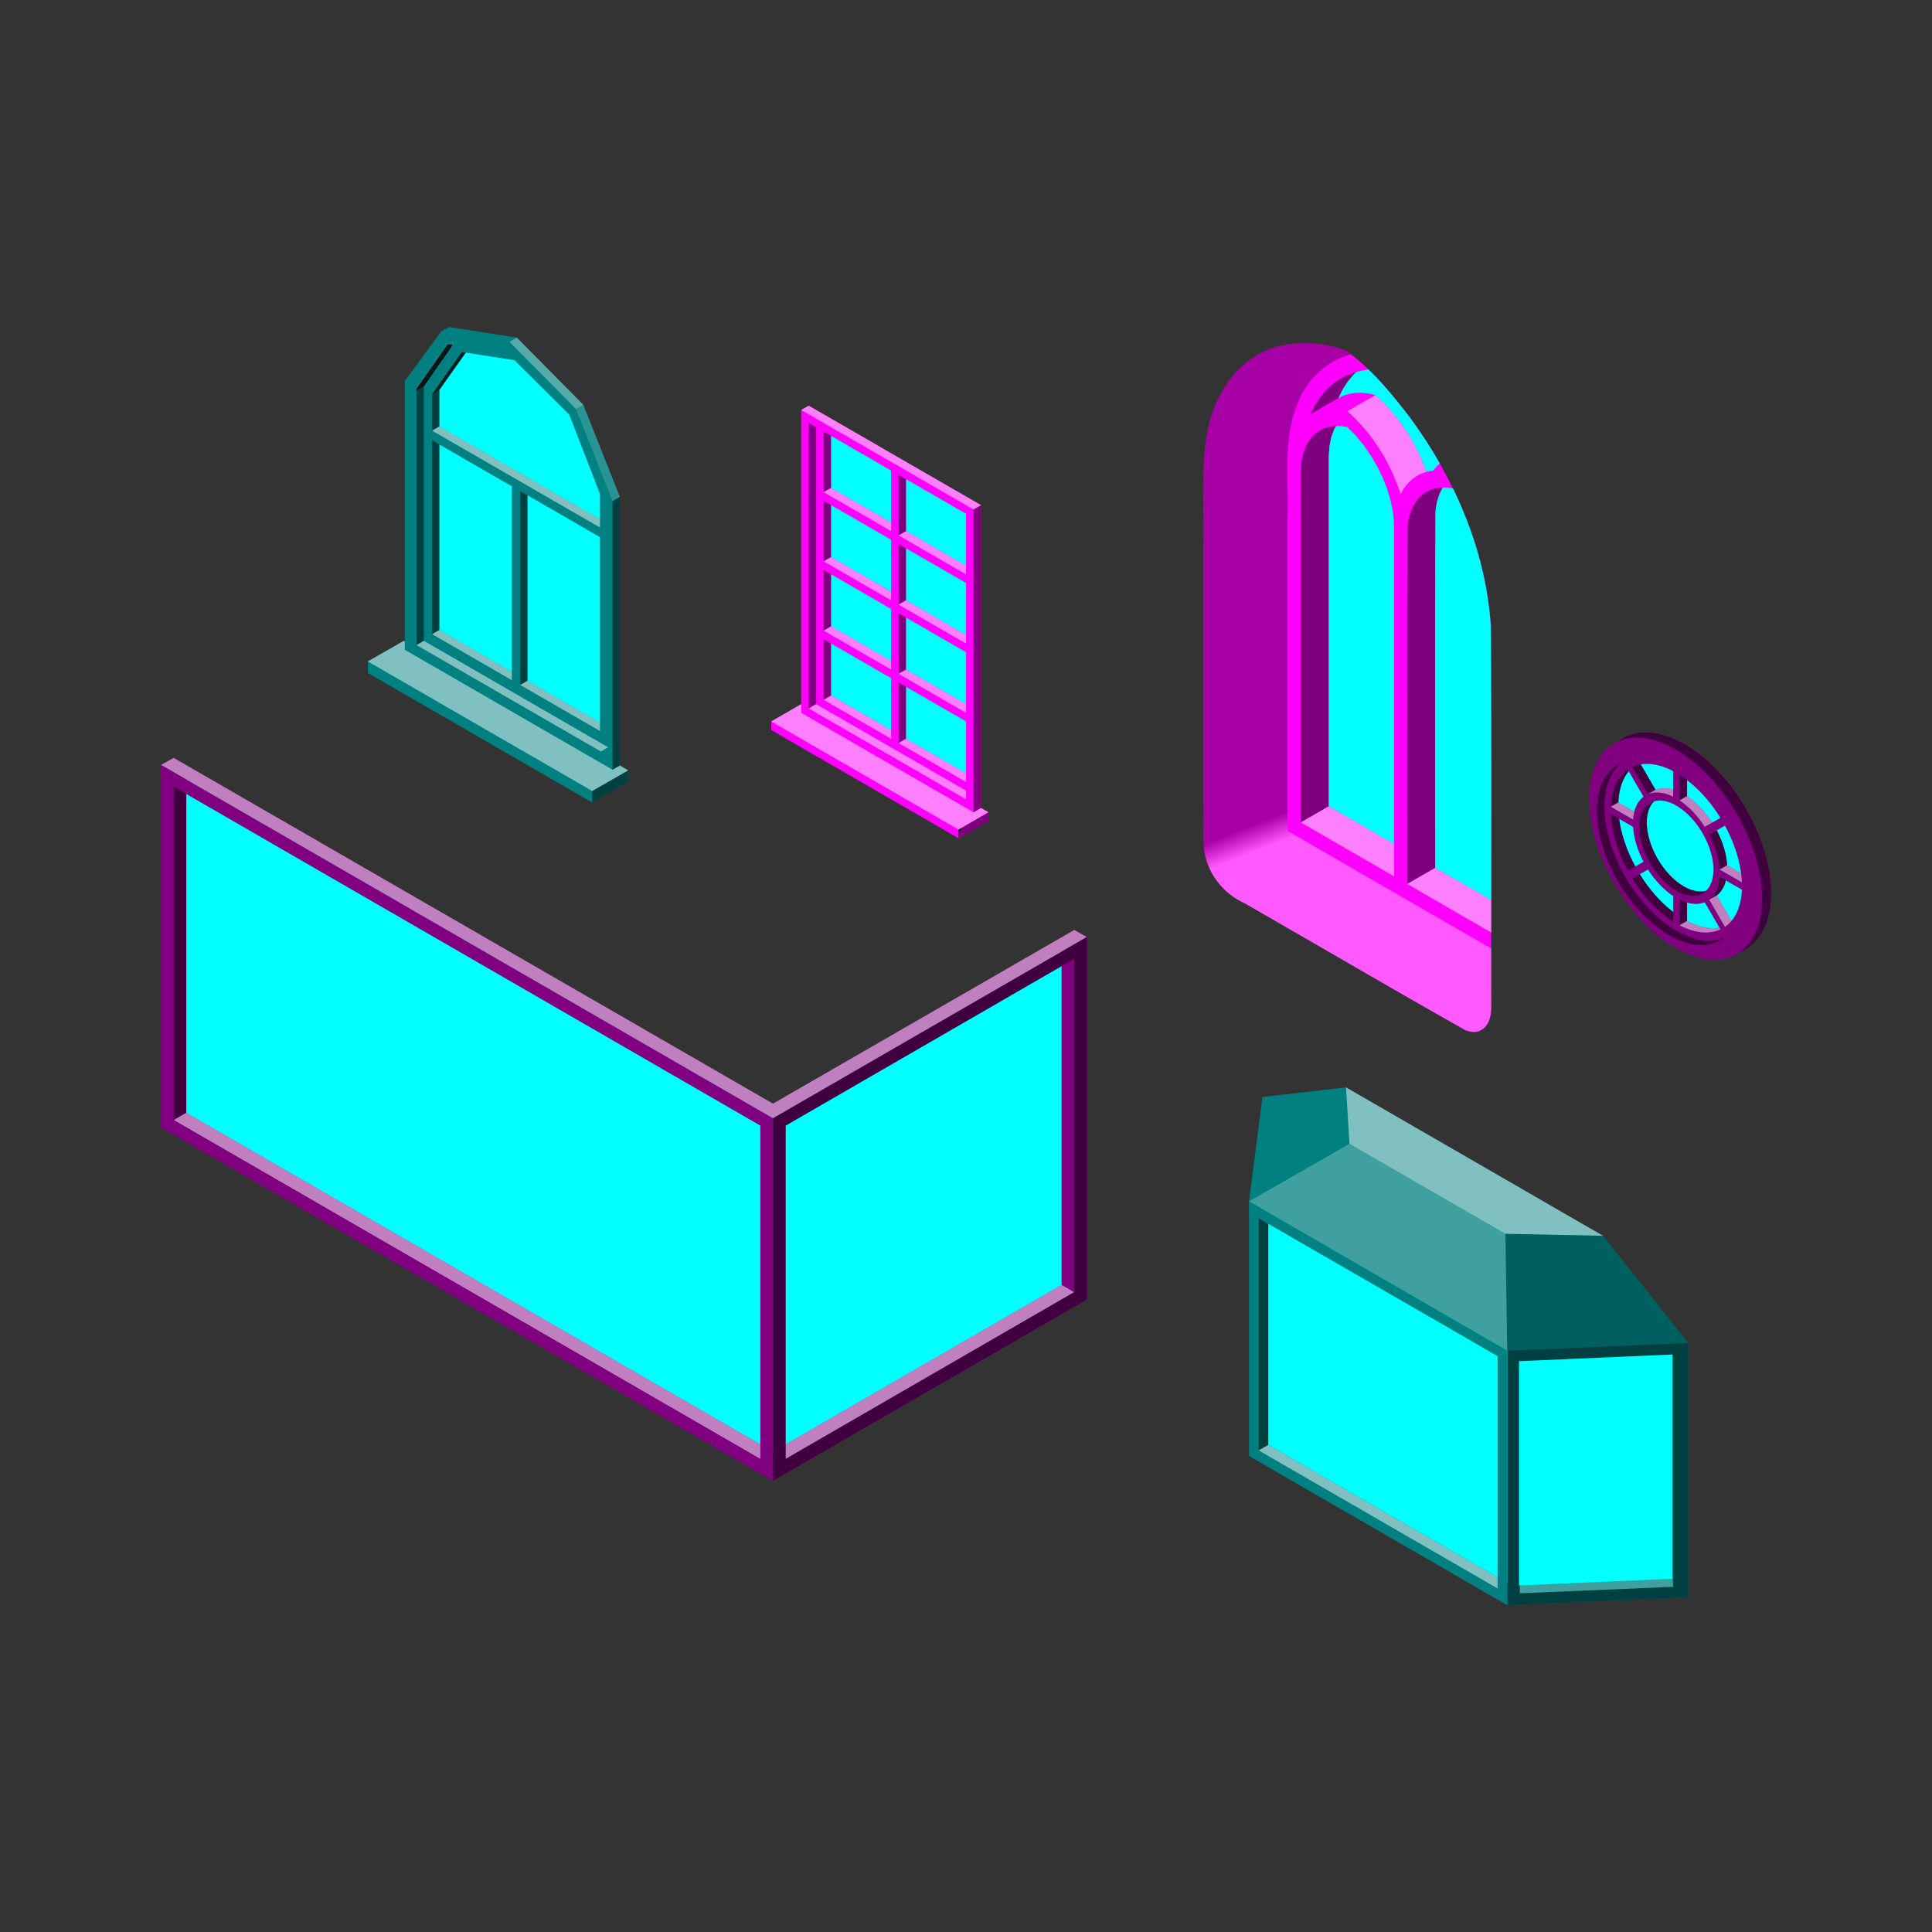 <svg:svg xmlns:dc="http://purl.org/dc/elements/1.1/" xmlns:ns1="http://www.w3.org/1999/xlink" xmlns:ns3="http://creativecommons.org/ns#" xmlns:rdf="http://www.w3.org/1999/02/22-rdf-syntax-ns#" xmlns:svg="http://www.w3.org/2000/svg" height="340.229" id="svg5235" version="1.1" viewBox="-28.352 -57.553 340.229 340.229" width="340.229">
  <svg:rect x="-28.352" y="-57.553" width="340.229" height="340.229" fill="#333333" stroke="none"/>
  <svg:defs id="defs5237">
    <svg:linearGradient gradientUnits="userSpaceOnUse" id="linearGradient5584" x1="144.827" x2="127.931" y1="155.489" y2="112.273" ns1:href="#linearGradient5576" />
    <svg:linearGradient id="linearGradient5576">
      <svg:stop id="stop5578" offset="0" style="stop-color:#ffffff;stop-opacity:1" />
      <svg:stop id="stop5586" offset="0.45" style="stop-color:#ffffff;stop-opacity:1" />
      <svg:stop id="stop5588" offset="0.55" style="stop-color:#000000;stop-opacity:1" />
      <svg:stop id="stop5580" offset="1" style="stop-color:#000000;stop-opacity:1" />
    </svg:linearGradient>
    <svg:linearGradient gradientUnits="userSpaceOnUse" id="linearGradient3041" x1="144.827" x2="127.931" y1="155.489" y2="112.273" ns1:href="#linearGradient5576" />
  </svg:defs>
  <svg:g id="g3012" transform="matrix(0.086,0,0,0.086,83.711,24.699)">
    <svg:path d="m 352.875,-125.781 -15.312,8.844 -0.031,0 0,17.688 0,442.938 0,17.719 0,17.719 0,17.719 0,17.719 0,17.719 0,17.719 0,17.719 0,17.719 -15.344,8.844 -45.969,26.594 -0.031,0 0,17.719 15.312,8.844 15.344,8.875 15.344,8.844 15.344,8.875 15.344,8.844 15.344,8.875 15.344,8.844 15.344,8.844 260.812,150.594 0,-17.719 0.031,0 46.031,-26.562 15.344,-8.875 -15.344,-8.844 0,-17.688 0,-17.719 0,-17.719 0,-17.719 0,-17.719 0,-17.719 0,-17.719 0,-17.719 0,-17.719 0,-17.719 0,-442.906 -15.344,8.875 0,-0.031 15.344,-8.875 L 444.938,-72.625 429.594,-81.5 414.25,-90.344 l -15.344,-8.875 -15.344,-8.844 -15.344,-8.844 z m 306.875,885.812 46.031,-26.562 15.344,-8.844 0,-17.719 -15.344,8.875 c -23.635,14.206 -46.031,16.1 -46.031,44.25 z M 537,281.688 l 138.094,79.719 0,0.031 L 537,281.719 z" id="path5345" style="fill:#ff00ff;fill-opacity:1;stroke:none" />
    <svg:path d="m 368.231,-81.496 -15.343,-8.858 0,442.905 0,17.719 0,17.719 0,17.719 0,17.719 0,17.719 0,17.688 0,17.719 0,17.719 15.344,-8.844 0,-17.719 0,-17.719 0,-17.719 0,-17.719 0,-17.719 0,-17.719 0,-17.719 0,-17.719 z" id="path5345-6" style="opacity:0.5;fill:#000000;fill-opacity:1;stroke:none" />
    <svg:path d="m 337.545,485.445 -15.344,8.844 -45.997,26.589 15.312,8.844 15.344,8.875 15.344,8.844 15.344,8.875 15.344,8.844 15.344,8.875 15.344,8.844 260.825,150.601 15.344,8.844 46.028,-26.558 15.344,-8.875 -15.344,-8.844 -15.344,8.844 -260.825,-150.569 -15.344,-8.875 -15.344,-8.844 -15.344,-8.875 -15.344,-8.844 -15.344,-8.875 -15.344,-8.844 z" id="path6002" style="opacity:0.5;fill:#ffffff;fill-opacity:1;stroke:none" />
    <svg:path d="m 721.12,706.902 -15.344,8.875 -46.029,26.544 0,17.719 46.029,-26.575 15.344,-8.844 z" id="path6004" style="opacity:0.5;fill:#000000;fill-opacity:1;stroke:none" />
    <svg:path d="m 368.231,485.433 -15.344,8.844 15.344,8.875 15.344,8.844 15.344,8.875 15.344,8.844 260.827,150.617 7.8e-4,-17.733 -245.484,-141.728 -15.344,-8.875 -15.344,-8.844 -15.344,-8.875 z" id="path5271" style="opacity:0.5;fill:#ffffff;fill-opacity:1;stroke:none" />
    <svg:path d="m 705.776,77.972 -15.344,8.875 7.8e-4,442.894 0,17.719 0,17.719 0,17.719 0,17.688 0,17.719 0,17.719 0,17.719 0,17.719 0,17.719 0,17.719 15.344,-8.844 0,-17.719 0,-17.719 0,-17.719 0,-17.719 0,-17.719 0,-17.719 0,-17.719 0,-17.719 0,-17.719 0,-17.719 z" id="path5337" style="opacity:0.5;fill:#000000;fill-opacity:1;stroke:none" />
    <svg:path d="m 352.885,-125.792 -15.344,8.875 15.344,8.844 15.344,8.844 15.344,8.875 15.344,8.844 15.344,8.875 15.344,8.844 260.83,150.603 15.344,-8.875 -260.83,-150.572 -15.344,-8.875 -15.344,-8.844 -15.344,-8.875 -15.344,-8.844 -15.344,-8.844 z" id="path5847" style="opacity:0.5;fill:#ffffff;fill-opacity:1;stroke:none" />
    <svg:path d="m 383.574,-72.638 15.343,8.858 10e-6,106.299 -15.343,8.858 z" id="rect6256" style="opacity:0.5;fill:#000000;fill-opacity:1;stroke:none" />
    <svg:path d="m 398.917,42.52 122.744,70.866 0,17.717 -138.087,-79.724 z" id="rect6259" style="opacity:0.5;fill:#ffffff;fill-opacity:1;stroke:none" />
    <svg:path d="m 383.574,69.095 15.343,8.858 10e-6,106.299 -15.343,8.858 z" id="path6262" style="opacity:0.5;fill:#000000;fill-opacity:1;stroke:none" />
    <svg:path d="m 398.917,184.252 122.744,70.866 0,17.717 -138.087,-79.724 z" id="path6264" style="opacity:0.5;fill:#ffffff;fill-opacity:1;stroke:none" />
    <svg:path d="m 383.574,210.827 15.343,8.858 10e-6,106.299 -15.343,8.858 z" id="path6266" style="opacity:0.5;fill:#000000;fill-opacity:1;stroke:none" />
    <svg:path d="m 398.917,325.984 122.744,70.866 0,17.717 -138.087,-79.724 z" id="path6268" style="opacity:0.5;fill:#ffffff;fill-opacity:1;stroke:none" />
    <svg:path d="m 383.574,352.559 15.343,8.858 10e-6,106.299 -15.343,8.858 z" id="path6270" style="opacity:0.5;fill:#000000;fill-opacity:1;stroke:none" />
    <svg:path d="m 398.917,467.717 122.744,70.866 0,17.717 -138.087,-79.724 z" id="path6272" style="opacity:0.5;fill:#ffffff;fill-opacity:1;stroke:none" />
    <svg:path d="m 537.004,441.142 15.343,8.858 10e-6,106.299 -15.343,8.858 z" id="path6274" style="opacity:0.5;fill:#000000;fill-opacity:1;stroke:none" />
    <svg:path d="m 552.347,556.299 122.744,70.866 0,17.717 -138.087,-79.724 z" id="path6276" style="opacity:0.5;fill:#ffffff;fill-opacity:1;stroke:none" />
    <svg:path d="m 537.004,299.409 15.343,8.858 10e-6,106.299 -15.343,8.858 z" id="path6278" style="opacity:0.5;fill:#000000;fill-opacity:1;stroke:none" />
    <svg:path d="m 552.347,414.567 122.744,70.866 0,17.717 -138.087,-79.724 z" id="path6280" style="opacity:0.5;fill:#ffffff;fill-opacity:1;stroke:none" />
    <svg:path d="m 537.004,157.677 15.343,8.858 10e-6,106.299 -15.343,8.858 z" id="path6282" style="opacity:0.5;fill:#000000;fill-opacity:1;stroke:none" />
    <svg:path d="m 552.347,272.835 122.744,70.866 0,17.717 -138.087,-79.724 z" id="path6284" style="opacity:0.5;fill:#ffffff;fill-opacity:1;stroke:none" />
    <svg:path d="m 537.004,15.945 15.343,8.858 10e-6,106.299 -15.343,8.858 z" id="path6286" style="opacity:0.5;fill:#000000;fill-opacity:1;stroke:none" />
    <svg:path d="m 552.347,131.102 122.744,70.866 0,17.717 -138.087,-79.724 z" id="path6288" style="opacity:0.5;fill:#ffffff;fill-opacity:1;stroke:none" />
    <svg:path d="m 398.917,-63.78 122.744,70.866 0,106.299 -122.744,-70.866 z" id="rect6443" style="fill:#00ffff;fill-opacity:1;stroke:none" />
    <svg:path d="m 398.917,77.953 122.744,70.866 0,106.299 -122.744,-70.866 z" id="path6446" style="fill:#00ffff;fill-opacity:1;stroke:none" />
    <svg:path d="m 398.917,219.685 122.744,70.866 0,106.299 -122.744,-70.866 z" id="path6448" style="fill:#00ffff;fill-opacity:1;stroke:none" />
    <svg:path d="m 398.917,361.417 122.744,70.866 0,106.299 -122.744,-70.866 z" id="path6450" style="fill:#00ffff;fill-opacity:1;stroke:none" />
    <svg:path d="m 552.347,450 122.744,70.866 0,106.299 -122.744,-70.866 z" id="path6452" style="fill:#00ffff;fill-opacity:1;stroke:none" />
    <svg:path d="m 552.347,308.268 122.744,70.866 0,106.299 -122.744,-70.866 z" id="path6454" style="fill:#00ffff;fill-opacity:1;stroke:none" />
    <svg:path d="m 552.347,166.535 122.744,70.866 0,106.299 -122.744,-70.866 z" id="path6456" style="fill:#00ffff;fill-opacity:1;stroke:none" />
    <svg:path d="m 552.347,24.803 122.744,70.866 0,106.299 -122.744,-70.866 z" id="path6458" style="fill:#00ffff;fill-opacity:1;stroke:none" />
  </svg:g>
  <svg:g id="g3000" transform="translate(60.639,-45.577)">
    <svg:path d="m 171.357,169.667 c 2.956,-1.164 2.129,-4.86 2.256,-7.383 -0.045,-21.358 0.091,-42.719 -0.068,-64.075 -0.875,-13.294 -6.425,-25.986 -14.229,-36.656 -3.281,-4.263 -6.765,-8.547 -11.156,-11.703 -3.79,-1.59 -8.169,-1.728 -12.144,-0.799 -6.808,1.758 -11.155,8.309 -12.375,14.934 -1.288,6.843 -0.494,13.853 -0.716,20.77 0.046,17.463 -0.091,34.937 0.067,52.392 0.365,4.31 3.262,8.187 7.205,9.933 12.922,7.416 25.773,14.97 38.739,22.301 0.751,0.324 1.614,0.486 2.421,0.285 z m 6.225,-21.462 0,-0.111 0,0.111 z" id="line8304" style="fill:#ff00ff;fill-opacity:1;stroke:none" />
    <svg:path d="m 156.5,136.656 z m 0,0 L 145,130 l -4.938,2.844 16.438,9.5 z" id="line7840" style="opacity:0.5;fill:#ffffff;fill-opacity:1;stroke:none" />
    <svg:path d="m 163.75,140.844 -4.938,2.844 14.812,8.562 c -2e-5,-1.907 -0.001,-3.812 0,-5.719 l -9.875,-5.688 z" id="line8010" style="opacity:0.5;fill:#ffffff;fill-opacity:1;stroke:none" />
    <svg:path d="m 146.281,63.031 -1.25,0.156 -1.156,0.375 -1.125,0.719 -0.969,0.969 -0.75,1.219 -0.531,1.406 -0.344,1.625 -0.094,1.812 0,61.531 L 145,130 l 0,-61.562 0.125,-1.812 0.312,-1.594 0.531,-1.438 0.375,-0.562 z" id="line7840-8" style="opacity:0.5;fill:#000000;fill-opacity:1;stroke:none" />
    <svg:path d="m 165.094,73.875 c -0.569,0.012 -1.144,0.077 -1.688,0.25 -3.184,0.899 -4.556,4.459 -4.562,7.5 -0.072,20.682 -0.011,41.379 -0.031,62.062 l 4.938,-2.844 c 0.021,-20.683 -0.04,-41.381 0.031,-62.062 0.004,-1.653 0.429,-3.457 1.312,-4.906 z" id="line8010-9" style="opacity:0.5;fill:#000000;fill-opacity:1;stroke:none" />
    <svg:path d="m 149.844,53.531 c -0.303,0.082 -0.617,0.156 -0.906,0.281 -0.504,0.164 -0.976,0.397 -1.438,0.656 -0.472,0.22 -0.897,0.532 -1.312,0.844 -0.434,0.28 -0.82,0.607 -1.188,0.969 -0.401,0.344 -0.737,0.741 -1.062,1.156 -0.377,0.418 -0.707,0.896 -1,1.375 -0.476,0.67 -0.781,1.429 -1.156,2.156 l 4.938,-2.844 c 0.376,-0.727 0.68,-1.518 1.156,-2.188 0.293,-0.479 0.623,-0.926 1,-1.344 0.298,-0.381 0.609,-0.74 0.969,-1.062 z" id="line7988-0" style="opacity:0.5;fill:#000000;fill-opacity:1;stroke:none" />
    <svg:path d="m 148.281,60.438 c 4.393,3.877 7.585,9.033 9.375,14.594 0.571,-1.1 1.324,-2.122 2.344,-2.844 0.672,-0.505 1.429,-0.856 2.219,-1.062 -1.844,-5.15 -4.891,-9.905 -9,-13.531 z" id="line7988-0-4" style="opacity:0.5;fill:#ffffff;fill-opacity:1;stroke:none" />
    <svg:path d="m 146.344,63.031 -0.375,0.562 -0.531,1.438 L 145.125,66.625 145,68.438 145,130 l 11.5,6.656 0,-55.875 -0.062,-1.438 -0.188,-1.5 -0.406,-1.875 -0.562,-1.875 -0.75,-1.906 -0.906,-1.875 -1.156,-1.969 -1.281,-1.875 -1.406,-1.719 -1.5,-1.5 -1.031,-0.188 -0.906,-0.031 z" id="line7840-3" style="fill:#00ffff;stroke:none" />
    <svg:path d="m 165.094,73.875 c -0.884,1.449 -1.309,3.253 -1.312,4.906 -0.072,20.682 -0.011,41.379 -0.031,62.063 l 9.875,5.688 c 0.011,-16.108 0.026,-32.207 -0.094,-48.313 -0.555,-8.424 -2.963,-16.608 -6.656,-24.188 -0.586,-0.114 -1.182,-0.169 -1.781,-0.156 z" id="line8304-9" style="fill:#00ffff;fill-opacity:1;stroke:none" />
    <svg:path d="m 152,53.094 c -0.333,0.044 -0.667,0.115 -1,0.156 -0.387,0.097 -0.771,0.177 -1.156,0.281 -0.36,0.323 -0.671,0.682 -0.969,1.062 -0.377,0.418 -0.707,0.865 -1,1.344 -0.476,0.67 -0.781,1.461 -1.156,2.188 1.96,-1.141 4.369,-1.129 6.5,-0.531 4.109,3.627 7.156,8.382 9,13.531 0.387,-0.101 0.787,-0.179 1.188,-0.219 0.338,-0.465 0.72,-0.903 1.156,-1.281 -1.59,-2.799 -3.362,-5.481 -5.25,-8.062 -2.26,-2.936 -4.629,-5.888 -7.312,-8.469 z" id="line8304-7" style="fill:#00ffff;fill-opacity:1;stroke:none" />
    <svg:path d="m 140.594,48.469 c -1.552,0.028 -3.103,0.245 -4.594,0.594 -6.808,1.758 -11.155,8.312 -12.375,14.938 -1.288,6.843 -0.466,13.832 -0.688,20.75 0.046,17.463 -0.096,34.951 0.062,52.406 0.365,4.31 3.245,8.192 7.188,9.938 12.922,7.416 25.784,14.951 38.75,22.281 0.751,0.324 1.6,0.482 2.406,0.281 2.956,-1.164 2.154,-4.852 2.281,-7.375 -0.005,-2.407 0.001,-4.812 0,-7.219 -11.96,-6.906 -23.915,-13.814 -35.875,-20.719 l 0,-55.125 c 0.245,-6.636 -0.875,-13.589 1.688,-19.906 1.526,-4.254 5.063,-7.756 9.469,-8.875 -0.253,-0.194 -0.491,-0.407 -0.75,-0.594 -2.369,-0.994 -4.976,-1.422 -7.562,-1.375 z" id="line8304-6" style="opacity:0.35;fill:url(#linearGradient3041);fill-opacity:1;stroke:none" />
  </svg:g>
  <svg:g id="g2997" transform="matrix(0.85,0,0,0.85,96.668,90.213)">
    <svg:path d="m 131.781,51.438 -17.312,2 -2.781,21.625 0,52.75 53.5,30.906 37.469,-1.625 0,-52.719 -17.625,-22.188 z" id="path10" style="fill:#008080;stroke:none" />
    <svg:path d="m 115.688,77.406 -2,1.156 0,48.094 2,-1.156 0,-48.094 z" id="path12" style="fill:#000000;fill-opacity:0.502;stroke:none" />
    <svg:path d="m 115.688,125.5 -2,1.156 49.5,28.594 2,-1.188 -49.5,-28.562 z" id="path16" style="fill:#ffffff;fill-opacity:0.502;stroke:none" />
    <svg:path d="m 199.594,154.906 -31.781,1.344 -2.625,2.469 37.469,-1.625 -3.062,-2.188 z" id="path34" style="fill:#000000;fill-opacity:0.502;stroke:none" />
    <svg:path d="m 199.375,153.25 -31.75,1.375 0.188,1.625 31.781,-1.344 L 199.375,153.25 z" id="path36" style="fill:#ffffff;fill-opacity:0.251;stroke:none" />
    <svg:path d="M 131.781,51.438 132.5,63.125 l 32.312,18.656 20.219,0.406 -53.25,-30.75 z" id="path42" style="fill:#ffffff;fill-opacity:0.502;stroke:none" />
    <svg:path d="m 132.5,63.125 -20.812,11.938 53.5,30.906 -0.375,-24.188 L 132.5,63.125 z" id="path46" style="fill:#ffffff;fill-opacity:0.251;stroke:none" />
    <svg:path d="m 202.656,104.375 -3.062,2.406 0,48.125 3.062,2.188 0,-52.719 z" id="path52" style="fill:#000000;fill-opacity:0.502;stroke:none" />
    <svg:path d="m 165.188,105.969 0,52.75 2.625,-2.469 0,-48.094 -2.625,-2.188 z" id="path58" style="fill:#000000;fill-opacity:0.502;stroke:none" />
    <svg:path d="m 164.812,81.781 0.375,24.188 37.469,-1.594 -17.625,-22.188 -20.219,-0.406 z" id="path78" style="fill:#000000;fill-opacity:0.251;stroke:none" />
    <svg:path d="m 202.656,104.375 -37.469,1.594 2.625,2.188 31.781,-1.375 3.062,-2.406 z" id="path82" style="fill:#000000;fill-opacity:0.502;stroke:none" />
    <svg:path d="m 115.688,77.406 0,48.094 49.5,28.562 0,-48.094 -49.5,-28.562 z" id="path30" style="fill:#00ffff;stroke:none" />
    <svg:path d="m 199.375,106.794 -31.562,1.375 -0.188,-0.156 0,46.625 31.75,-1.375 0,-46.469 z" id="path50" style="fill:#00ffff;fill-opacity:1;stroke:none" />
    <svg:path d="m 111.688,75.062 2,3.5 49.5,28.562 2,-1.156 -53.5,-30.906 z" id="path44" style="fill:#008080;stroke:none" />
    <svg:path d="m 165.188,105.969 -2,1.156 0,48.125 2,3.469 0,-52.75 z" id="path54" style="fill:#008080;stroke:none" />
  </svg:g>
  <svg:g id="g3003" transform="matrix(0.723,0,0,0.723,-47.373,-39.196)">
    <svg:path d="m 135.594,54.25 -1.781,1.031 -8.906,12.156 0,63.406 -0.25,-0.156 -8.75,5.031 0,2.812 54.656,31.562 8.75,-5.062 0,-2.781 -2.031,-1.188 0,-65.438 L 168.375,73.188 152.188,56.844 z" id="path10-1" style="fill:#008080;fill-opacity:1;stroke:none" />
    <svg:g id="g4" style="fill:#00ffff;fill-opacity:1;stroke:none" />
    <svg:path d="m 133.312,82.875 0,45.156 17.656,10.188 0,-45.156 L 133.312,82.875 z" id="path34-7" style="fill:#00ffff;fill-opacity:1;stroke:none" />
    <svg:path d="m 154.781,95.25 0,45.156 17.656,10.188 0,-45.156 L 154.781,95.25 z" id="path62" style="fill:#00ffff;fill-opacity:1;stroke:none" />
    <svg:path d="m 133.312,78.469 0,-8.875 6.438,-9.094 11.875,1.844 13.344,13.281 7.469,19.312 0,6.125 z" id="path66" style="fill:#00ffff;fill-opacity:1;stroke:none" />
    <svg:path d="m 133.312,128.031 -1.781,1.031 19.438,11.219 0,-2.062 -17.656,-10.188 z" id="path14" style="fill:#ffffff;fill-opacity:0.502;stroke:none" />
    <svg:path d="m 131.531,81.844 0,47.219 1.781,-1.031 0,-45.156 -1.781,-1.031 z" id="path28" style="fill:#000000;fill-opacity:0.502;stroke:none" />
    <svg:path d="M 154.781,140.406 153,141.438 l 19.438,11.219 0,-2.062 -17.656,-10.188 z" id="path42-4" style="fill:#ffffff;fill-opacity:0.502;stroke:none" />
    <svg:path d="m 153,94.219 0,47.219 1.781,-1.031 0,-45.156 L 153,94.219 z" id="path58-0" style="fill:#000000;fill-opacity:0.502;stroke:none" />
    <svg:path d="m 179.312,162.25 -8.75,5.031 0,2.812 8.75,-5.062 0,-2.781 z" id="path64" style="fill:#000000;fill-opacity:0.502;stroke:none" />
    <svg:path d="m 133.312,69.594 -1.781,1.031 0,8.875 1.781,-1.031 0,-8.875 z" id="path66-0" style="fill:#000000;fill-opacity:0.502;stroke:none" />
    <svg:path d="m 133.312,78.469 -1.781,1.031 40.906,23.594 0,-2.031 -39.125,-22.594 z" id="path84" style="fill:#ffffff;fill-opacity:0.502;stroke:none" />
    <svg:path d="M 138.812,60.344 131.531,70.625 133.312,69.594 139.75,60.5 138.812,60.344 z" id="path86" style="fill:#000000;fill-opacity:0.746;stroke:none" />
    <svg:path d="m 124.656,130.688 -8.75,5.031 54.656,31.562 8.75,-5.031 -2.031,-1.188 -1.781,1.031 -50.594,-29.219 0,-2.031 -0.25,-0.156 z" id="path26" style="fill:#ffffff;fill-opacity:0.502;stroke:none" />
    <svg:path d="m 177.281,95.625 -1.781,1.031 0,65.438 1.781,-1.031 0,-65.438 z" id="path94" style="fill:#000000;fill-opacity:0.502;stroke:none" />
    <svg:path d="M 152.188,56.844 150.406,57.875 166.594,74.219 168.375,73.188 152.188,56.844 z" id="path142" style="fill:#ffffff;fill-opacity:0.333;stroke:none" />
    <svg:path d="M 168.375,73.188 166.594,74.219 175.5,96.656 177.281,95.625 168.375,73.188 z" id="path148" style="fill:#ffffff;fill-opacity:0.159;stroke:none" />
    <svg:g id="g4-1" style="fill:#f70000;fill-opacity:1;stroke:#000000;stroke-width:0.2;stroke-miterlimit:4;stroke-opacity:1;stroke-dasharray:none" />
    <svg:path d="m 129.531,130.688 -1.781,1.031 44.906,25.938 1.781,-1.031 -44.906,-25.938 z" id="path22" style="fill:#ffffff;fill-opacity:0.502;stroke:none" />
    <svg:path d="m 129.531,68.531 -1.781,1 0,62.188 1.781,-1.031 0,-62.156 z" id="path32" style="fill:#000000;fill-opacity:0.502;stroke:none" />
    <svg:path d="m 135.438,58.562 -7.688,10.969 1.781,-1 6.844,-9.812 -0.938,-0.156 z" id="path88" style="fill:#000000;fill-opacity:0.799;stroke:#000000;stroke-width:0.2;stroke-linecap:round;stroke-linejoin:round;stroke-miterlimit:4;stroke-opacity:1;stroke-dasharray:none" />
  </svg:g>
  <svg:g id="g2991" transform="matrix(1.25,0,0,1.25,-104.102,-7.026)">
    <svg:path d="m 85.062,66.344 -1.781,1 0,51.062 86.219,49.781 44.219,-25.531 0,-51.062 -1.781,-1 L 169.5,115.062 85.062,66.344 z" id="path68" style="fill:#800080;stroke:none" />
    <svg:path d="M 210.156,93.656 169.5,117.125 l 0,46.969 40.656,-23.5 0,-46.938 z" id="path68-3" style="fill:#00ffff;stroke:none" />
    <svg:path d="m 86.844,69.406 0,46.938 82.656,47.75 0,-46.969 -82.656,-47.719 z" id="path32-9" style="fill:#00ffff;stroke:none" />
    <svg:path d="m 86.844,69.406 -1.781,1 0,46.969 1.781,-1.031 0,-46.938 z" id="path14-4" style="fill:#000000;fill-opacity:0.502;stroke:none" />
    <svg:path d="m 86.844,116.344 -1.781,1.031 82.656,47.75 1.781,-1.031 -82.656,-47.75 z" id="path24" style="fill:#ffffff;fill-opacity:0.502;stroke:none" />
    <svg:path d="m 210.156,140.594 -40.656,23.5 1.781,1.031 40.656,-23.5 -1.781,-1.031 z" id="path44-8" style="fill:#ffffff;fill-opacity:0.502;stroke:none" />
    <svg:path d="m 85.062,66.344 -1.781,1 84.438,48.75 1.781,1.031 1.781,-1.031 42.438,-24.5 -1.781,-1 L 169.5,115.062 85.062,66.344 z" id="path64-8" style="fill:#ffffff;fill-opacity:0.502;stroke:none" />
    <svg:path d="m 83.281,67.344 0,51.062 86.219,49.781 0,-4.094 0,-46.969 -86.219,-49.781 z m 1.781,3.062 82.656,47.75 0,46.969 -82.656,-47.75 0,-46.969 z" id="path10-2" style="fill:#800080;stroke:none" />
    <svg:path d="m 213.719,91.594 -3.562,2.062 L 169.5,117.125 l 0,46.969 0,4.094 44.219,-25.531 0,-51.062 z m -1.781,3.062 0,46.969 -40.656,23.5 0,-46.969 40.656,-23.5 z" id="path28-4" style="fill:#800080;stroke:none" />
    <svg:path d="m 213.719,91.594 -3.562,2.062 L 169.5,117.125 l 0,46.969 0,4.094 44.219,-25.531 0,-51.062 z m -1.781,3.062 0,46.969 -40.656,23.5 0,-46.969 40.656,-23.5 z" id="path28-8" style="fill:#000000;fill-opacity:0.502;stroke:none" />
  </svg:g>
  <svg:g id="g3004" transform="matrix(0.086,0,0,0.086,232.886,60.285)">
    <svg:path d="m 332.219,129.438 c -15.483,0.018 -30.062,3.344 -43.156,10.281 l -0.031,-0.031 -2.25,1.25 c -0.011,0.006 -0.02,0.025 -0.031,0.031 l -0.031,0 -5.5,3.125 0.125,0.25 c -1.317,0.89 -2.574,1.814 -3.844,2.781 -2.327,0.977 -4.601,2.031 -6.844,3.219 l -0.031,0 -2.25,1.219 c -0.011,0.006 -0.02,0.025 -0.031,0.031 l -0.031,0 -5.5,3.156 0.125,0.219 c -28.172,19.034 -45.633,55.742 -46.438,106.656 l -0.031,0.031 0,3.688 0,8.938 0.156,0.094 c 1.836,48.862 18.362,105.648 49.438,160.562 l 0,0.062 2.281,3.938 5.5,9.5 L 274,448.344 c 30.752,50.063 71.496,93.666 116.25,120.438 l 0.031,0.062 3.25,1.875 7.781,4.5 0,-0.188 c 40.245,21.199 80.046,26.427 111.75,11.375 l 0.125,0.156 5.5,-3.125 5.531,-3.125 -0.125,-0.219 c 1.26,-0.851 2.471,-1.766 3.688,-2.688 1.246,-0.52 2.496,-1.076 3.719,-1.656 l 0.094,0.188 5.5,-3.125 5.531,-3.125 -0.125,-0.25 c 27.202,-18.383 44.42,-53.262 46.281,-101.5 l 0.156,0.094 0,-6.312 c 0.01,-0.861 0.031,-1.693 0.031,-2.562 l 0,-8.969 -0.188,-0.094 c -1.757,-47.208 -17.202,-101.819 -46.281,-155 l 0.094,-0.062 -2.281,-3.875 c -1.045,-1.866 -2.108,-3.732 -3.188,-5.594 l -5.5,-9.531 -0.156,0.094 c -29.707,-48.387 -68.763,-90.701 -111.75,-117.656 l 0,-0.188 -5.5,-3.156 c -0.755,-0.447 -1.524,-0.938 -2.281,-1.375 l -7.781,-4.5 0,0.25 c -24.743,-13.046 -49.309,-20.088 -71.938,-20.062 z" id="path3063" style="font-size:medium;font-style:normal;font-variant:normal;font-weight:normal;font-stretch:normal;text-indent:0;text-align:start;text-decoration:none;line-height:normal;letter-spacing:normal;word-spacing:normal;text-transform:none;direction:ltr;block-progression:tb;writing-mode:lr-tb;text-anchor:start;baseline-shift:baseline;color:#000000;fill:#800080;fill-opacity:1;stroke:none;stroke-width:15;marker:none;visibility:visible;display:inline;overflow:visible;enable-background:accumulate;font-family:Sans;-inkscape-font-specification:Sans" />
    <svg:path d="m 403.913,184.757 3e-5,0.186 C 369.185,166.634 334.859,162.572 308,176.803 l -0.027,-0.016 -1.867,1.034 c -0.009,0.005 -0.018,0.01 -0.027,0.015 l -0.027,0.015 -4.574,2.608 0.108,0.187 c -23.477,15.861 -38.03,46.466 -38.701,88.895 l -0.027,0.015 0,3.074 -2e-5,7.453 0.135,0.078 c 1.53,40.719 15.294,88.047 41.19,133.809 l -3e-5,0.031 1.894,3.299 4.601,7.905 0.108,-0.062 c 25.627,41.719 59.591,78.037 96.887,100.346 l 0.027,0.047 2.706,1.562 6.495,3.75 3e-5,-0.155 c 33.537,17.666 66.705,22.025 93.125,9.481 l 0.081,0.14 4.601,-2.592 4.601,-2.623 -0.108,-0.187 c 22.669,-15.319 37.015,-44.396 38.565,-84.594 l 0.135,0.078 10e-6,-5.248 c 0.008,-0.718 0.027,-1.434 0.027,-2.158 l 2e-5,-7.453 -0.162,-0.094 C 556.303,396.104 543.435,350.605 519.202,306.287 l 0.081,-0.046 -1.894,-3.237 c -0.871,-1.555 -1.753,-3.117 -2.652,-4.668 l -4.601,-7.936 -0.135,0.077 c -24.756,-40.322 -57.302,-75.587 -93.125,-98.05 l 4e-5,-0.155 -4.574,-2.641 c -0.63,-0.373 -1.263,-0.76 -1.894,-1.125 l -6.495,-3.75 z" id="path3004" style="font-size:medium;font-style:normal;font-variant:normal;font-weight:normal;font-stretch:normal;text-indent:0;text-align:start;text-decoration:none;line-height:normal;letter-spacing:normal;word-spacing:normal;text-transform:none;direction:ltr;block-progression:tb;writing-mode:lr-tb;text-anchor:start;baseline-shift:baseline;color:#000000;fill:#800080;fill-opacity:1;stroke:none;stroke-width:15;marker:none;visibility:visible;display:inline;overflow:visible;enable-background:accumulate;font-family:Sans;-inkscape-font-specification:Sans" />
    <svg:path d="m 333.781,193.969 c 17.194,-0.179 35.872,5.046 54.75,14.906 l 0,37.438 c -13.032,-3.732 -25.452,-3.671 -36.188,0.781 l -30.219,-52.125 c 3.797,-0.628 7.684,-0.959 11.656,-1 z m -36.312,15 30.281,52.219 c -8.867,6.663 -15.38,17.025 -18.812,30.594 l -32.75,-18.938 c 1.171,-27.361 8.808,-48.954 21.281,-63.875 z m 119.438,18.156 c 26.102,19.965 49.615,47.043 68.375,77.406 L 468.5,314.125 C 454.454,292.092 436.542,272.851 416.906,259.875 z m -56.75,41.906 c 10.358,-0.176 21.676,3.144 33.062,9.406 l 1.844,1.062 c 21.007,12.128 39.941,32.821 53.688,56.531 14.854,25.621 22.25,52.193 22.25,74.5 -5e-5,19.474 -5.555,34.183 -14.938,43.25 -13.488,3.909 -29.544,0.486 -45.656,-8.812 -21.015,-12.133 -39.963,-32.842 -53.719,-56.562 l -1.375,-2.406 c -13.943,-24.878 -20.871,-50.408 -20.875,-72.031 3e-5,-19.549 5.591,-34.311 15.031,-43.375 3.407,-0.975 6.993,-1.5 10.688,-1.562 z m -82.344,37.406 28.594,16.5 c 1.353,22.001 8.526,46.936 21.375,71.438 l -16.875,9.625 c -18.011,-33.136 -29.025,-66.794 -33.094,-97.562 z m 216.75,14.031 c 18.001,33.12 28.967,66.766 33.031,97.531 l -28.562,-16.5 c -1.355,-21.995 -8.499,-46.915 -21.344,-71.406 z m -157.594,89.844 0.031,0 c 14.052,22.038 31.918,41.304 51.562,54.281 l -0.031,32.75 C 362.417,477.379 338.89,450.302 320.125,419.937 z m 159.531,22.375 32.781,18.938 c -1.168,27.364 -8.83,48.929 -21.312,63.844 L 477.688,463.312 c 8.869,-6.662 15.381,-17.052 18.812,-30.625 z m -43.406,44.625 c 0.005,-0.003 0.026,0.034 0.031,0.031 l 30.156,52.094 c -20.226,3.358 -43.14,-1.745 -66.375,-13.875 l 0,-37.469 c 13.024,3.725 25.453,3.665 36.188,-0.781 z" id="path3006" style="font-size:medium;font-style:normal;font-variant:normal;font-weight:normal;font-stretch:normal;text-indent:0;text-align:start;text-decoration:none;line-height:normal;letter-spacing:normal;word-spacing:normal;text-transform:none;direction:ltr;block-progression:tb;writing-mode:lr-tb;text-anchor:start;baseline-shift:baseline;color:#000000;fill:#00ffff;fill-opacity:1;stroke:none;stroke-width:15;marker:none;visibility:visible;display:inline;overflow:visible;enable-background:accumulate;font-family:Sans;-inkscape-font-specification:Sans" />
    <svg:path d="m 322.125,194.969 c -6.065,1.004 -11.895,2.779 -17.406,5.344 L 337,255.938 l 15.344,-8.844 z" id="path3005" style="font-size:medium;font-style:normal;font-variant:normal;font-weight:normal;font-stretch:normal;text-indent:0;text-align:start;text-decoration:none;line-height:normal;letter-spacing:normal;word-spacing:normal;text-transform:none;direction:ltr;block-progression:tb;writing-mode:lr-tb;text-anchor:start;baseline-shift:baseline;color:#000000;fill:#000000;fill-opacity:0.502;stroke:none;stroke-width:15;marker:none;visibility:visible;display:inline;overflow:visible;enable-background:accumulate;font-family:Sans;-inkscape-font-specification:Sans" />
    <svg:path d="m 337,255.938 c 14.896,-6.177 33.017,-3.887 51.531,5.25 l 0,-14.875 c -13.032,-3.732 -25.452,-3.671 -36.188,0.781 z" id="path3005-3" style="font-size:medium;font-style:normal;font-variant:normal;font-weight:normal;font-stretch:normal;text-indent:0;text-align:start;text-decoration:none;line-height:normal;letter-spacing:normal;word-spacing:normal;text-transform:none;direction:ltr;block-progression:tb;writing-mode:lr-tb;text-anchor:start;baseline-shift:baseline;color:#000000;fill:#ffffff;fill-opacity:0.502;stroke:none;stroke-width:15;marker:none;visibility:visible;display:inline;overflow:visible;enable-background:accumulate;font-family:Sans;-inkscape-font-specification:Sans" />
    <svg:path d="m 401.562,216.406 0,52.312 15.344,-8.844 0,-32.75 c -5.027,-3.845 -10.14,-7.428 -15.344,-10.719 z" id="path3023" style="font-size:medium;font-style:normal;font-variant:normal;font-weight:normal;font-stretch:normal;text-indent:0;text-align:start;text-decoration:none;line-height:normal;letter-spacing:normal;word-spacing:normal;text-transform:none;direction:ltr;block-progression:tb;writing-mode:lr-tb;text-anchor:start;baseline-shift:baseline;color:#000000;fill:#000000;fill-opacity:0.502;stroke:none;stroke-width:15;marker:none;visibility:visible;display:inline;overflow:visible;enable-background:accumulate;font-family:Sans;-inkscape-font-specification:Sans" />
    <svg:path d="m 401.562,268.719 c 19.635,12.976 37.548,32.217 51.594,54.25 L 468.5,314.125 c -14.046,-22.033 -31.958,-41.274 -51.594,-54.25 z" id="path3023-5" style="font-size:medium;font-style:normal;font-variant:normal;font-weight:normal;font-stretch:normal;text-indent:0;text-align:start;text-decoration:none;line-height:normal;letter-spacing:normal;word-spacing:normal;text-transform:none;direction:ltr;block-progression:tb;writing-mode:lr-tb;text-anchor:start;baseline-shift:baseline;color:#000000;fill:#ffffff;fill-opacity:0.502;stroke:none;stroke-width:15;marker:none;visibility:visible;display:inline;overflow:visible;enable-background:accumulate;font-family:Sans;-inkscape-font-specification:Sans" />
    <svg:path d="m 295.531,205.594 c -20.325,13.949 -33.142,39.975 -34.688,76.094 l 15.344,-8.844 c 1.171,-27.361 8.808,-48.954 21.281,-63.875 z" id="path2999" style="font-size:medium;font-style:normal;font-variant:normal;font-weight:normal;font-stretch:normal;text-indent:0;text-align:start;text-decoration:none;line-height:normal;letter-spacing:normal;word-spacing:normal;text-transform:none;direction:ltr;block-progression:tb;writing-mode:lr-tb;text-anchor:start;baseline-shift:baseline;color:#000000;fill:#000000;fill-opacity:0.502;stroke:none;stroke-width:15;marker:none;visibility:visible;display:inline;overflow:visible;enable-background:accumulate;font-family:Sans;-inkscape-font-specification:Sans" />
    <svg:path d="m 260.844,281.688 45.594,26.375 c 0.384,-5.849 1.235,-11.28 2.5,-16.281 l -32.75,-18.938 z" id="path2999-9" style="font-size:medium;font-style:normal;font-variant:normal;font-weight:normal;font-stretch:normal;text-indent:0;text-align:start;text-decoration:none;line-height:normal;letter-spacing:normal;word-spacing:normal;text-transform:none;direction:ltr;block-progression:tb;writing-mode:lr-tb;text-anchor:start;baseline-shift:baseline;color:#000000;fill:#ffffff;fill-opacity:0.502;stroke:none;stroke-width:15;marker:none;visibility:visible;display:inline;overflow:visible;enable-background:accumulate;font-family:Sans;-inkscape-font-specification:Sans" />
    <svg:path d="m 320.125,419.938 -15.406,8.781 c 22.383,36.246 51.559,67.792 83.812,88.188 l 0,-19.562 C 362.417,477.379 338.89,450.302 320.125,419.938 z" id="path3006-8" style="font-size:medium;font-style:normal;font-variant:normal;font-weight:normal;font-stretch:normal;text-indent:0;text-align:start;text-decoration:none;line-height:normal;letter-spacing:normal;word-spacing:normal;text-transform:none;direction:ltr;block-progression:tb;writing-mode:lr-tb;text-anchor:start;baseline-shift:baseline;color:#000000;fill:#000000;fill-opacity:0.502;stroke:none;stroke-width:15;marker:none;visibility:visible;display:inline;overflow:visible;enable-background:accumulate;font-family:Sans;-inkscape-font-specification:Sans" />
    <svg:path d="m 260.844,296.625 c 1.452,35.508 12.989,76.239 34.719,116.219 L 310.906,404 C 292.896,370.864 281.881,337.206 277.812,306.438 z" id="path2995" style="font-size:medium;font-style:normal;font-variant:normal;font-weight:normal;font-stretch:normal;text-indent:0;text-align:start;text-decoration:none;line-height:normal;letter-spacing:normal;word-spacing:normal;text-transform:none;direction:ltr;block-progression:tb;writing-mode:lr-tb;text-anchor:start;baseline-shift:baseline;color:#000000;fill:#000000;fill-opacity:0.502;stroke:none;stroke-width:15;marker:none;visibility:visible;display:inline;overflow:visible;enable-background:accumulate;font-family:Sans;-inkscape-font-specification:Sans" />
    <svg:path d="m 401.562,472.094 0,52.344 15.344,-8.875 0,-37.469 c -5.048,-1.444 -10.174,-3.449 -15.344,-6 z" id="path2991" style="font-size:medium;font-style:normal;font-variant:normal;font-weight:normal;font-stretch:normal;text-indent:0;text-align:start;text-decoration:none;line-height:normal;letter-spacing:normal;word-spacing:normal;text-transform:none;direction:ltr;block-progression:tb;writing-mode:lr-tb;text-anchor:start;baseline-shift:baseline;color:#000000;fill:#000000;fill-opacity:0.502;stroke:none;stroke-width:15;marker:none;visibility:visible;display:inline;overflow:visible;enable-background:accumulate;font-family:Sans;-inkscape-font-specification:Sans" />
    <svg:path d="m 401.562,524.438 c 30.2,15.767 59.881,19.649 83.781,8.531 l -2.062,-3.531 c -20.226,3.358 -43.14,-1.745 -66.375,-13.875 z" id="path2991-9" style="font-size:medium;font-style:normal;font-variant:normal;font-weight:normal;font-stretch:normal;text-indent:0;text-align:start;text-decoration:none;line-height:normal;letter-spacing:normal;word-spacing:normal;text-transform:none;direction:ltr;block-progression:tb;writing-mode:lr-tb;text-anchor:start;baseline-shift:baseline;color:#000000;fill:#ffffff;fill-opacity:0.502;stroke:none;stroke-width:15;marker:none;visibility:visible;display:inline;overflow:visible;enable-background:accumulate;font-family:Sans;-inkscape-font-specification:Sans" />
    <svg:path d="m 349.469,270.594 c -2.324,0.665 -4.561,1.548 -6.719,2.656 l -0.312,0.188 c -0.361,0.19 -0.738,0.391 -1.094,0.594 l 0,0.031 c -13.75,7.847 -22.25,24.636 -22.25,48.75 0.004,21.623 6.932,47.185 20.875,72.062 l 1.375,2.406 c 13.756,23.72 32.704,44.398 53.719,56.531 19.45,11.224 38.828,13.91 53.688,5.438 l 0.562,-0.312 c 2.43,-1.443 4.675,-3.152 6.75,-5.156 -13.488,3.909 -29.544,0.486 -45.656,-8.812 -21.015,-12.133 -39.963,-32.842 -53.719,-56.562 L 355.312,386 c -13.943,-24.878 -20.871,-50.408 -20.875,-72.031 3e-5,-19.549 5.591,-34.311 15.031,-43.375 z" id="path2997" style="font-size:medium;font-style:normal;font-variant:normal;font-weight:normal;font-stretch:normal;text-indent:0;text-align:start;text-decoration:none;line-height:normal;letter-spacing:normal;word-spacing:normal;text-transform:none;direction:ltr;block-progression:tb;writing-mode:lr-tb;text-anchor:start;baseline-shift:baseline;color:#000000;fill:#000000;fill-opacity:0.502;stroke:none;stroke-width:15;marker:none;visibility:visible;display:inline;overflow:visible;enable-background:accumulate;font-family:Sans;-inkscape-font-specification:Sans" />
    <svg:path d="m 283.156,191.656 c -1.932,0.812 -3.825,1.701 -5.688,2.688 l -0.031,0 -1.875,1.031 c -0.009,0.005 -0.022,-0.005 -0.031,0 l -0.031,0.031 -4.562,2.594 0.094,0.188 c -23.477,15.861 -38.017,46.477 -38.688,88.906 l -0.031,0 0,3.094 0,7.438 0.125,0.094 c 1.53,40.719 15.323,88.019 41.219,133.781 l 0,0.031 1.875,3.312 4.594,7.906 0.125,-0.062 c 25.627,41.719 59.58,78.035 96.875,100.344 l 0.031,0.062 2.719,1.562 6.469,3.75 0,-0.156 c 33.537,17.666 66.705,22.012 93.125,9.469 l 0.094,0.125 4.594,-2.562 4.625,-2.625 -0.125,-0.188 c 1.041,-0.704 2.057,-1.457 3.062,-2.219 -25.888,10.799 -57.798,6.105 -90.031,-10.875 l 0,0.156 -6.469,-3.75 -2.719,-1.562 -0.031,-0.031 c -37.295,-22.309 -71.248,-58.625 -96.875,-100.344 l -0.125,0.062 -4.594,-7.906 -1.906,-3.312 0,-0.031 C 263.073,376.894 249.311,329.562 247.781,288.844 l -0.125,-0.062 0,-7.469 0,-3.062 0.031,-0.031 c 0.639,-40.445 13.896,-70.135 35.469,-86.562 z" id="path3032" style="font-size:medium;font-style:normal;font-variant:normal;font-weight:normal;font-stretch:normal;text-indent:0;text-align:start;text-decoration:none;line-height:normal;letter-spacing:normal;word-spacing:normal;text-transform:none;direction:ltr;block-progression:tb;writing-mode:lr-tb;text-anchor:start;baseline-shift:baseline;color:#000000;fill:#000000;fill-opacity:0.502;stroke:none;stroke-width:15;marker:none;visibility:visible;display:inline;overflow:visible;enable-background:accumulate;font-family:Sans;-inkscape-font-specification:Sans" />
    <svg:path d="m 477.688,330.094 -15.375,8.781 c 12.873,24.519 20.018,49.479 21.375,71.5 l 15.344,-8.875 c -1.355,-21.995 -8.499,-46.915 -21.344,-71.406 z" id="path3001" style="font-size:medium;font-style:normal;font-variant:normal;font-weight:normal;font-stretch:normal;text-indent:0;text-align:start;text-decoration:none;line-height:normal;letter-spacing:normal;word-spacing:normal;text-transform:none;direction:ltr;block-progression:tb;writing-mode:lr-tb;text-anchor:start;baseline-shift:baseline;color:#000000;fill:#000000;fill-opacity:0.502;stroke:none;stroke-width:15;marker:none;visibility:visible;display:inline;overflow:visible;enable-background:accumulate;font-family:Sans;-inkscape-font-specification:Sans" />
    <svg:path d="M 483.688,410.375 529.25,436.656 C 529.002,430.58 528.433,424.354 527.594,418 l -28.562,-16.5 z" id="path3001-3" style="font-size:medium;font-style:normal;font-variant:normal;font-weight:normal;font-stretch:normal;text-indent:0;text-align:start;text-decoration:none;line-height:normal;letter-spacing:normal;word-spacing:normal;text-transform:none;direction:ltr;block-progression:tb;writing-mode:lr-tb;text-anchor:start;baseline-shift:baseline;color:#000000;fill:#ffffff;fill-opacity:0.502;stroke:none;stroke-width:15;marker:none;visibility:visible;display:inline;overflow:visible;enable-background:accumulate;font-family:Sans;-inkscape-font-specification:Sans" />
    <svg:path d="m 483.656,425.281 c -1.425,21.715 -9.177,37.759 -21.312,46.875 l 15.344,-8.844 c 8.869,-6.662 15.381,-17.052 18.812,-30.625 z" id="path2993" style="font-size:medium;font-style:normal;font-variant:normal;font-weight:normal;font-stretch:normal;text-indent:0;text-align:start;text-decoration:none;line-height:normal;letter-spacing:normal;word-spacing:normal;text-transform:none;direction:ltr;block-progression:tb;writing-mode:lr-tb;text-anchor:start;baseline-shift:baseline;color:#000000;fill:#000000;fill-opacity:0.502;stroke:none;stroke-width:15;marker:none;visibility:visible;display:inline;overflow:visible;enable-background:accumulate;font-family:Sans;-inkscape-font-specification:Sans" />
    <svg:path d="m 462.344,472.156 32.219,55.562 c 4.931,-3.381 9.411,-7.476 13.406,-12.25 L 477.688,463.312 z" id="path2993-4" style="font-size:medium;font-style:normal;font-variant:normal;font-weight:normal;font-stretch:normal;text-indent:0;text-align:start;text-decoration:none;line-height:normal;letter-spacing:normal;word-spacing:normal;text-transform:none;direction:ltr;block-progression:tb;writing-mode:lr-tb;text-anchor:start;baseline-shift:baseline;color:#000000;fill:#ffffff;fill-opacity:0.502;stroke:none;stroke-width:15;marker:none;visibility:visible;display:inline;overflow:visible;enable-background:accumulate;font-family:Sans;-inkscape-font-specification:Sans" />
    <svg:path d="m 332.219,129.438 c -15.483,0.018 -30.062,3.344 -43.156,10.281 l -0.031,-0.031 -2.25,1.25 c -0.011,0.006 -0.02,0.025 -0.031,0.031 l -0.031,0 -5.5,3.125 0.125,0.25 c -1.317,0.89 -2.574,1.814 -3.844,2.781 31.11,-13.069 69.477,-7.443 108.25,13 l 0,-0.219 7.781,4.5 c 0.758,0.437 1.526,0.897 2.281,1.344 l 5.469,3.156 0,0.188 c 42.987,26.955 82.043,69.27 111.75,117.656 l 0.188,-0.094 5.5,9.531 c 1.079,1.861 2.142,3.728 3.188,5.594 l 2.281,3.906 -0.094,0.031 c 29.079,53.181 44.524,107.792 46.281,155 l 0.188,0.125 0,8.938 c 0,0.869 -0.021,1.732 -0.031,2.594 l 0,6.281 -0.156,-0.094 c -1.775,46.004 -17.544,79.86 -42.594,98.844 1.246,-0.52 2.496,-1.076 3.719,-1.656 l 0.094,0.188 5.5,-3.125 5.531,-3.125 -0.125,-0.25 c 27.202,-18.383 44.42,-53.262 46.281,-101.5 l 0.156,0.094 0,-6.312 c 0.01,-0.861 0.031,-1.693 0.031,-2.562 l 0,-8.969 -0.188,-0.094 c -1.757,-47.208 -17.202,-101.819 -46.281,-155 l 0.094,-0.062 -2.281,-3.875 c -1.045,-1.866 -2.108,-3.732 -3.188,-5.594 l -5.5,-9.531 -0.156,0.094 c -29.707,-48.387 -68.763,-90.701 -111.75,-117.656 l 0,-0.188 -5.5,-3.156 c -0.755,-0.447 -1.524,-0.938 -2.281,-1.375 l -7.781,-4.5 0,0.25 c -24.743,-13.046 -49.309,-20.088 -71.938,-20.062 z" id="path3065" style="font-size:medium;font-style:normal;font-variant:normal;font-weight:normal;font-stretch:normal;text-indent:0;text-align:start;text-decoration:none;line-height:normal;letter-spacing:normal;word-spacing:normal;text-transform:none;direction:ltr;block-progression:tb;writing-mode:lr-tb;text-anchor:start;baseline-shift:baseline;color:#000000;fill:#000000;fill-opacity:0.502;stroke:none;stroke-width:15;marker:none;visibility:visible;display:inline;overflow:visible;enable-background:accumulate;font-family:Sans;-inkscape-font-specification:Sans" />
  </svg:g>
</svg:svg>